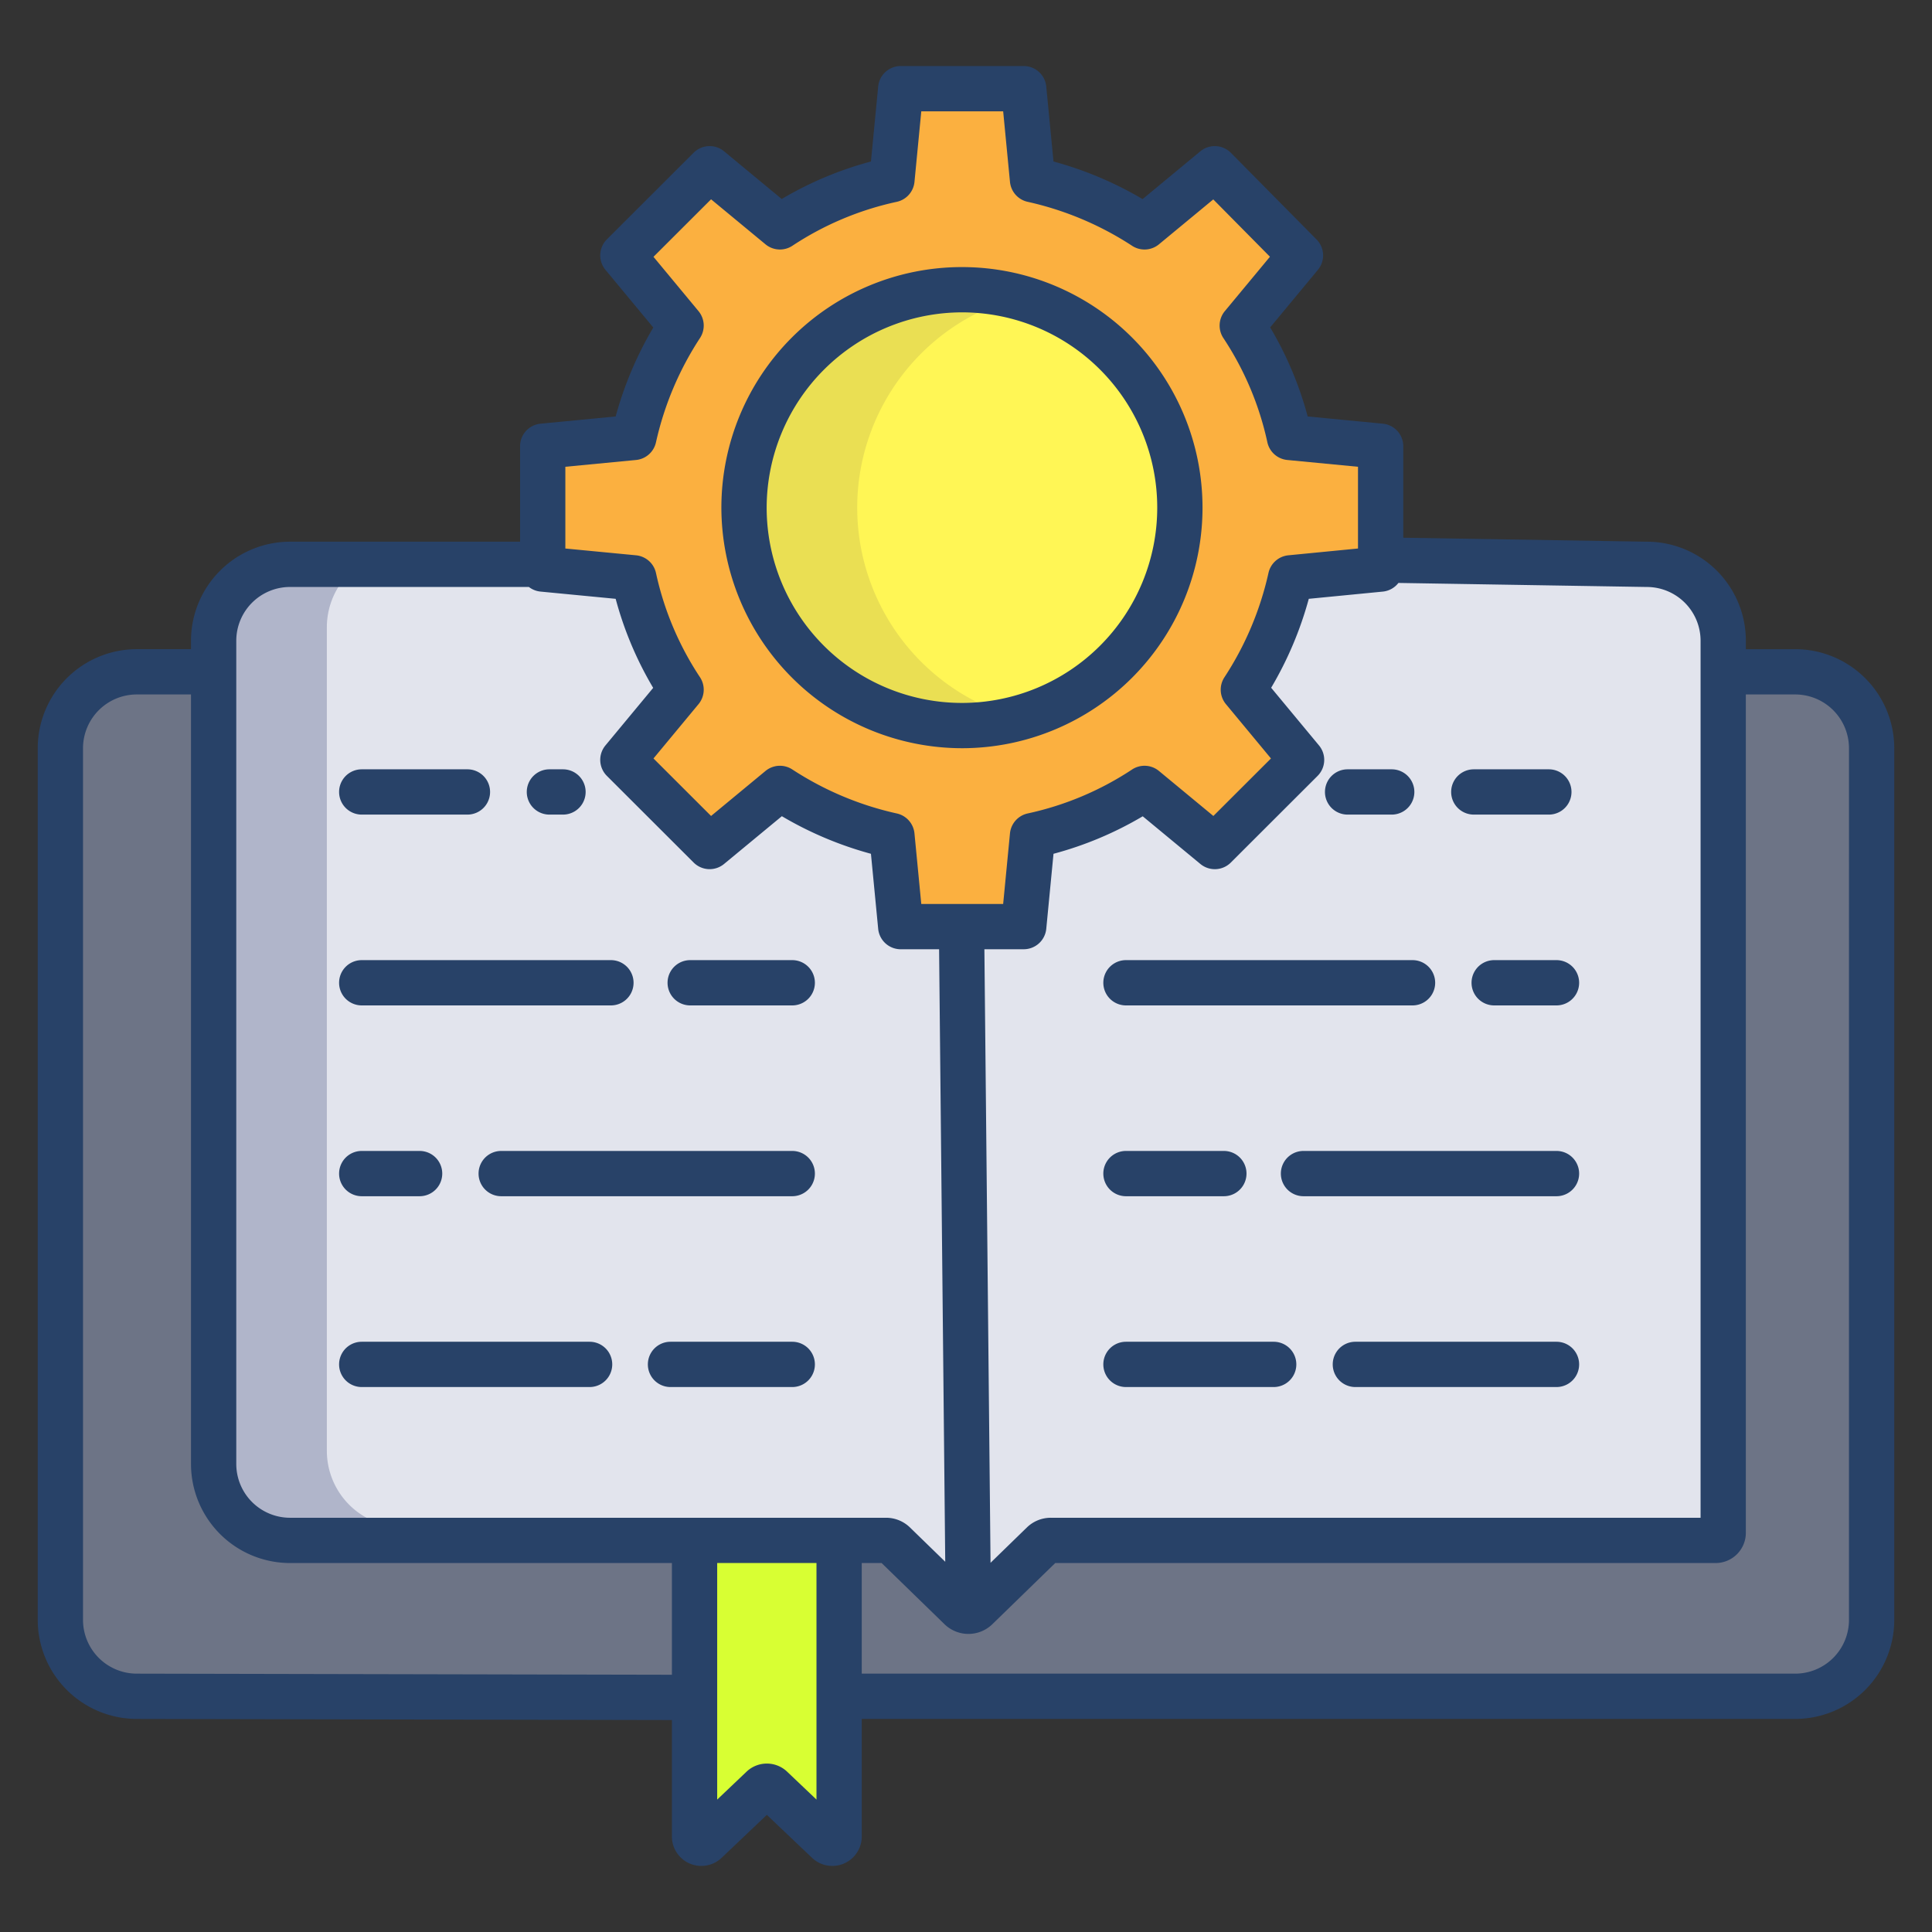 <svg id="Layer_1" height="512" viewBox="0 0 512 512" width="512" xmlns="http://www.w3.org/2000/svg" data-name="Layer 1"><rect x="0" y="0" width="512" height="512" fill="#333333" stroke="none"/><path d="m184.06 408.22v78.48a1.8 1.8 0 0 0 3.04 1.3l14.88-14.14a1.8 1.8 0 0 1 2.48 0l14.88 14.14a1.8 1.8 0 0 0 3.04-1.3v-78.48z" fill="#d8ff33"/><path d="m184.06 408.221v41.62l-147.81-.31a20.236 20.236 0 0 1 -20.25-20.22v-231.04a20.238 20.238 0 0 1 20.25-20.23h20.37v209.95a20.238 20.238 0 0 0 20.25 20.23z" fill="#6d7486"/><path d="m256.63 426.981a3.116 3.116 0 0 0 2.2-.88l17.47-16.99a3.146 3.146 0 0 1 2.19-.89h176.18a2 2 0 0 0 2-2v-228.18h19.08a20.238 20.238 0 0 1 20.25 20.23v231.04a20.236 20.236 0 0 1 -20.25 20.22h-253.37v-41.31h12.42a3.146 3.146 0 0 1 2.19.89l17.47 16.99a3.072 3.072 0 0 0 2.17.88z" fill="#6d7486"/><path d="m256.63 426.981-1.82-181.42h16.49l2.33-24.12a87.272 87.272 0 0 0 29.68-12.5l18.63 15.4 22.99-22.96-15.43-18.6a89.357 89.357 0 0 0 12.52-29.65l23.86-2.32v-2.4l70.54 1.15a20.236 20.236 0 0 1 20.25 20.22v236.44a2 2 0 0 1 -2 2h-176.18a3.146 3.146 0 0 0 -2.19.89l-17.47 16.989a3.116 3.116 0 0 1 -2.2.881z" fill="#e2e4ed"/><path d="m254.81 245.56h-16.11l-2.33-24.119a89.681 89.681 0 0 1 -29.68-12.5l-18.63 15.4-22.99-22.96 15.42-18.6a86.861 86.861 0 0 1 -12.51-29.649l-24.16-2.321v-1.25h-66.95a20.23 20.23 0 0 0 -20.25 20.22v218.209a20.238 20.238 0 0 0 20.25 20.23h157.93a3.147 3.147 0 0 1 2.19.891l17.47 16.989a3.069 3.069 0 0 0 2.17.881z" fill="#e2e4ed"/><path d="m365.88 150.811-23.86 2.32a89.357 89.357 0 0 1 -12.52 29.65l15.43 18.6-22.99 22.96-18.63-15.4a87.272 87.272 0 0 1 -29.68 12.5l-2.33 24.12h-32.6l-2.33-24.12a89.681 89.681 0 0 1 -29.68-12.5l-18.63 15.4-22.99-22.96 15.42-18.6a86.857 86.857 0 0 1 -12.51-29.65l-24.16-2.32v-32.56l24.16-2.32a89.338 89.338 0 0 1 12.51-29.65l-15.42-18.6 22.99-22.96 18.63 15.4a87.188 87.188 0 0 1 29.68-12.5l2.33-24.121h32.6l2.33 24.12a89.769 89.769 0 0 1 29.68 12.5l18.63-15.4 22.7 22.96-15.43 18.6a86.875 86.875 0 0 1 12.52 29.65l24.15 2.32v32.56z" fill="#fbb040"/><ellipse cx="255" cy="134.531" fill="#fff655" rx="57.83" ry="57.75"/><path d="m86.62 384.481v-218.261a20.221 20.221 0 0 1 17.339-20l-27.089-.23a20.238 20.238 0 0 0 -20.25 20.23v218.261a20.238 20.238 0 0 0 20.25 20.23h30a20.238 20.238 0 0 1 -20.25-20.23z" fill="#b0b5ca"/><path d="m227.17 134.53a57.774 57.774 0 0 1 42.83-55.776 57.749 57.749 0 1 0 0 111.554 57.775 57.775 0 0 1 -42.83-55.778z" fill="#eadf53"/><g fill="#284268"><path d="m475.747 172.039h-13.076v-2.255a26.249 26.249 0 0 0 -26.156-26.227l-64.632-1.052v-24.251a6 6 0 0 0 -5.425-5.972l-19.906-1.916a93.539 93.539 0 0 0 -9.944-23.6l12.648-15.254a6 6 0 0 0 -.352-8.047l-22.704-22.965a6 6 0 0 0 -8.091-.406l-15.309 12.669a95.63 95.63 0 0 0 -23.612-9.963l-1.919-19.876a6 6 0 0 0 -5.969-5.424h-32.6a6 6 0 0 0 -5.972 5.424l-1.917 19.876a93.8 93.8 0 0 0 -23.644 9.936l-15.282-12.642a6 6 0 0 0 -8.063.378l-22.992 22.962a6 6 0 0 0 -.379 8.075l12.678 15.291a95.441 95.441 0 0 0 -9.971 23.566l-19.908 1.917a6 6 0 0 0 -5.426 5.972v25.3h-60.955a26.269 26.269 0 0 0 -26.253 26.227v2.255h-14.363a26.269 26.269 0 0 0 -26.253 26.229v231.041a26.268 26.268 0 0 0 26.241 26.227l141.822.294v30.872a7.8 7.8 0 0 0 13.168 5.649l11.989-11.392 11.988 11.392a7.8 7.8 0 0 0 13.168-5.649v-31.166h247.371a26.27 26.27 0 0 0 26.253-26.227v-231.041a26.269 26.269 0 0 0 -26.253-26.227zm-25.076-2.255v232.437h-172.183a9.089 9.089 0 0 0 -6.37 2.587l-9.615 9.351-1.629-162.6h10.426a6 6 0 0 0 5.972-5.424l1.918-19.872a93.825 93.825 0 0 0 23.644-9.937l15.282 12.638a6 6 0 0 0 8.064-.377l22.991-22.962a6 6 0 0 0 .379-8.076l-12.68-15.286a95.44 95.44 0 0 0 9.972-23.571l19.623-1.913a5.966 5.966 0 0 0 4.129-2.293l65.824 1.071a14.256 14.256 0 0 1 14.253 14.227zm-300.847-46.084 18.731-1.8a6 6 0 0 0 5.289-4.7 83.587 83.587 0 0 1 11.69-27.661 6 6 0 0 0 -.421-7.086l-11.933-14.393 15.261-15.242 14.423 11.928a6 6 0 0 0 7.149.371 81.268 81.268 0 0 1 27.626-11.628 6 6 0 0 0 4.706-5.288l1.805-18.7h21.7l1.805 18.7a6 6 0 0 0 4.706 5.288 83.818 83.818 0 0 1 27.7 11.678 6 6 0 0 0 7.074-.421l14.395-11.9 15.02 15.192-11.956 14.414a6 6 0 0 0 -.372 7.161 81.024 81.024 0 0 1 11.641 27.587 6 6 0 0 0 5.289 4.7l18.731 1.8v21.66l-18.447 1.8a6 6 0 0 0 -5.282 4.7 83.6 83.6 0 0 1 -11.69 27.661 6 6 0 0 0 .421 7.085l11.934 14.394-15.262 15.242-14.422-11.928a6 6 0 0 0 -7.149-.371 81.273 81.273 0 0 1 -27.627 11.628 6 6 0 0 0 -4.706 5.288l-1.805 18.7h-21.7l-1.805-18.7a6 6 0 0 0 -4.706-5.288 83.823 83.823 0 0 1 -27.7-11.677 6 6 0 0 0 -7.074.42l-14.423 11.928-15.26-15.242 11.933-14.392a6 6 0 0 0 .372-7.161 81.032 81.032 0 0 1 -11.641-27.586 6 6 0 0 0 -5.289-4.7l-18.731-1.8zm-87.208 46.08a14.256 14.256 0 0 1 14.253-14.227h63.292a5.974 5.974 0 0 0 3.089 1.223l19.905 1.916a93.582 93.582 0 0 0 9.944 23.6l-12.648 15.252a6 6 0 0 0 .379 8.076l22.992 22.962a6 6 0 0 0 8.063.378l15.315-12.66a95.636 95.636 0 0 0 23.608 9.963l1.918 19.876a6 6 0 0 0 5.972 5.424h10.172l1.627 162.32-9.331-9.074a9.089 9.089 0 0 0 -6.37-2.587h-157.927a14.256 14.256 0 0 1 -14.253-14.227zm-26.363 273.754a14.256 14.256 0 0 1 -14.253-14.227v-231.041a14.257 14.257 0 0 1 14.253-14.227h14.363v203.955a26.269 26.269 0 0 0 26.253 26.227h101.194v29.607zm172.338 25.974a7.8 7.8 0 0 0 -10.743 0l-7.785 7.4v-62.687h26.313v62.686zm281.409-40.201a14.256 14.256 0 0 1 -14.253 14.227h-247.371v-29.313h5.261l16.635 16.179a9.091 9.091 0 0 0 12.743 0l16.635-16.179h175.018a8.01 8.01 0 0 0 8-8v-222.182h13.076a14.257 14.257 0 0 1 14.256 14.227z"/><path d="m182.909 266.445h27.046a6 6 0 0 0 0-12h-27.046a6 6 0 0 0 0 12z"/><path d="m95.863 266.445h66.037a6 6 0 0 0 0-12h-66.037a6 6 0 0 0 0 12z"/><path d="m209.955 305.012h-77.131a6 6 0 0 0 0 12h77.131a6 6 0 0 0 0-12z"/><path d="m95.863 317.012h15.337a6 6 0 0 0 0-12h-15.337a6 6 0 0 0 0 12z"/><path d="m209.955 355.58h-32.265a6 6 0 0 0 0 12h32.265a6 6 0 0 0 0-12z"/><path d="m95.863 367.58h60.387a6 6 0 0 0 0-12h-60.387a6 6 0 0 0 0 12z"/><path d="m145.6 215.877h3.6a6 6 0 0 0 0-12h-3.6a6 6 0 1 0 0 12z"/><path d="m95.863 215.877h28.012a6 6 0 0 0 0-12h-28.012a6 6 0 0 0 0 12z"/><path d="m390.572 215.877h19.89a6 6 0 0 0 0-12h-19.89a6 6 0 0 0 0 12z"/><path d="m368.819 203.877h-11.691a6 6 0 0 0 0 12h11.691a6 6 0 0 0 0-12z"/><path d="m395.974 254.445a6 6 0 0 0 0 12h16.513a6 6 0 0 0 0-12z"/><path d="m298.394 254.445a6 6 0 0 0 0 12h75.942a6 6 0 0 0 0-12z"/><path d="m412.487 305.012h-67.046a6 6 0 0 0 0 12h67.046a6 6 0 0 0 0-12z"/><path d="m298.394 317.012h25.942a6 6 0 0 0 0-12h-25.942a6 6 0 0 0 0 12z"/><path d="m412.487 355.58h-53.3a6 6 0 0 0 0 12h53.3a6 6 0 0 0 0-12z"/><path d="m337.539 355.58h-39.145a6 6 0 0 0 0 12h39.145a6 6 0 0 0 0-12z"/><path d="m255 198.284a63.753 63.753 0 1 0 -63.827-63.753 63.862 63.862 0 0 0 63.827 63.753zm0-115.506a51.753 51.753 0 1 1 -51.827 51.753 51.849 51.849 0 0 1 51.827-51.753z"/></g></svg>